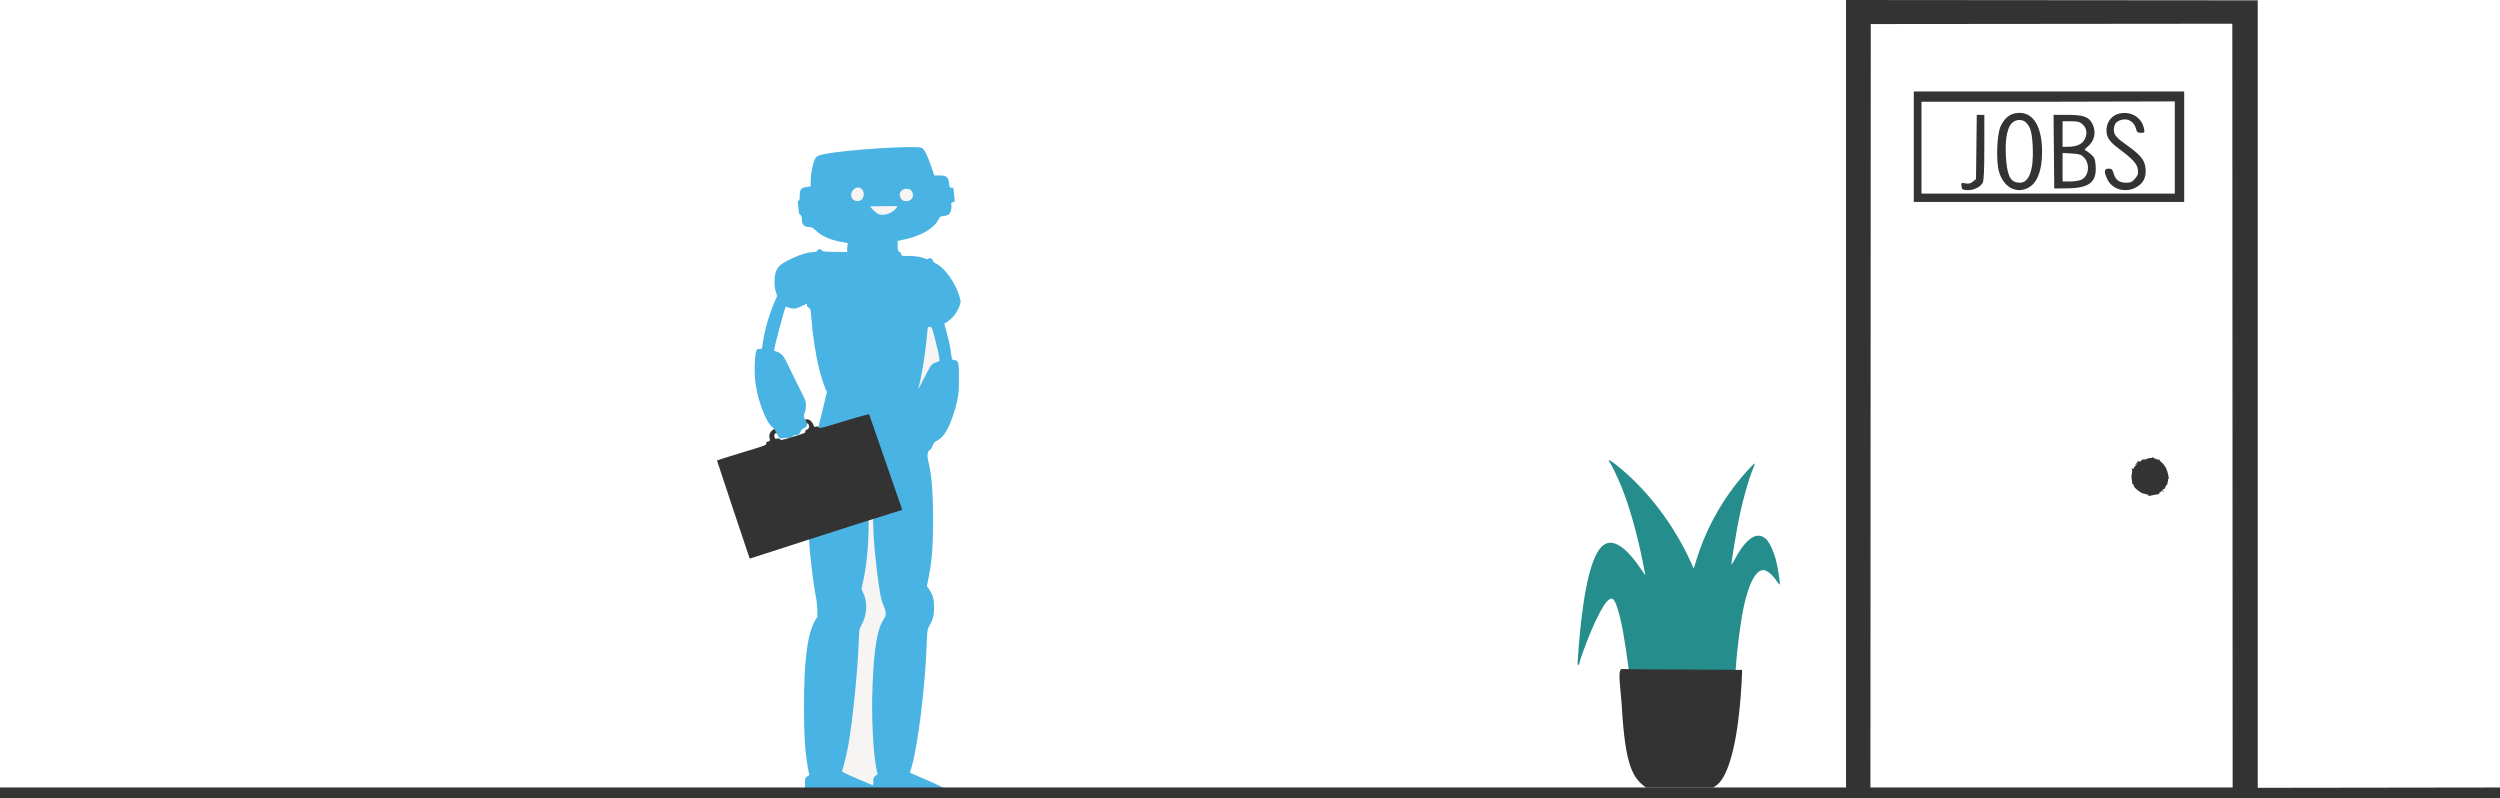 <svg width="3689" height="1178" viewBox="0 0 3689 1178" fill="none" xmlns="http://www.w3.org/2000/svg">
<path d="M1400.88 1168.85C1403.37 1170.28 1403.47 1177.8 1396.25 1177.8H1185.65V1173C1185.65 1170.37 1186.15 1168.21 1186.77 1168.21C1187.43 1168.21 1187.88 1164.14 1187.88 1158.12C1187.88 1148.29 1187.96 1147.97 1191 1145.81L1194.13 1143.6L1192.12 1132.81C1188.03 1110.87 1186.38 1085.45 1186.35 1044.09C1186.29 977.696 1190.88 939.145 1201.35 918.1C1203.17 914.437 1205.05 911.441 1205.52 911.441C1207.01 911.441 1205.98 889.951 1204.09 881.635C1201.82 871.652 1197.34 837.926 1195.03 813.422C1192.66 788.217 1191.69 732.486 1193.32 715.466C1194.02 708.175 1194.75 702.061 1194.94 701.879C1187.62 704.609 1220.87 577.963 1220.3 577.963C1218.93 577.963 1211.94 557.65 1208.51 543.733C1203.69 524.103 1199 493.382 1197.33 470.355C1196.32 456.544 1195.93 454.995 1193.15 453.825C1191.58 453.159 1190.69 451.888 1190.74 450.376C1190.79 449.059 1190.74 447.981 1190.62 447.981C1190.51 447.981 1187.06 449.659 1182.95 451.71C1174.75 455.809 1170.03 456.331 1163.78 453.827C1161.56 452.941 1159.63 452.341 1159.48 452.495C1157.79 454.228 1142.31 512.44 1142.31 517.083C1142.31 517.566 1144.29 518.529 1146.7 519.222C1153.47 521.165 1156.72 525.318 1164.48 541.885C1168.41 550.301 1175.65 565.098 1180.56 574.767C1188.59 590.583 1189.47 592.934 1189.36 598.206C1189.29 601.429 1188.42 606.33 1187.41 609.098C1185.61 614.057 1185.63 614.209 1188.49 619.615C1192.07 626.405 1191.49 629.567 1186.2 631.985C1183.64 633.156 1181.97 634.885 1181.18 637.187C1179.94 640.791 1178.28 641.888 1174.07 641.888C1172.68 641.888 1170.61 642.882 1169.47 644.095C1167.91 645.749 1166.26 646.235 1162.91 646.036C1160.44 645.89 1157.1 646.136 1155.47 646.584C1151.1 647.788 1148.63 645.932 1146.29 639.703C1144.99 636.231 1142.6 632.746 1139.94 630.444C1134.34 625.596 1130.2 618.381 1124.78 604.066C1116.18 581.332 1112.82 561.043 1113.7 537.193C1114.25 522.316 1115.71 515.219 1118.25 514.985C1118.96 514.92 1120.62 514.95 1121.95 515.052C1124.05 515.212 1124.46 514.554 1125.03 510.108C1127.65 489.55 1133.88 466.919 1142.47 446.728L1146.86 436.418L1144.86 430.747C1142.06 422.776 1142.23 407.862 1145.22 400.037C1147.99 392.779 1153.65 388.315 1169.54 380.862C1181.5 375.253 1191.86 372.266 1200.33 371.981C1203.65 371.87 1205.64 371.317 1205.65 370.509C1205.65 369.797 1206.65 368.707 1207.86 368.087C1209.61 367.187 1210.53 367.414 1212.4 369.214C1214.58 371.298 1216.08 371.486 1232.43 371.695L1250.11 371.919L1250.13 367.6C1250.13 365.224 1250.43 362.232 1250.79 360.951C1251.36 358.919 1250.9 358.538 1247.17 357.96C1227.38 354.9 1214.16 349.607 1204.71 340.97C1198.95 335.706 1197.71 335.046 1193.56 335.046C1187.33 335.046 1183.44 331.491 1183.42 325.772C1183.4 320.245 1182.35 316.934 1180.61 316.934C1179.63 316.934 1178.94 314.608 1178.48 309.742C1178.1 305.787 1177.57 301.214 1177.3 299.58C1176.97 297.602 1177.35 296.407 1178.45 296.004C1179.68 295.551 1180.1 293.582 1180.1 288.239C1180.1 279.437 1182.22 276.951 1190.66 275.882L1196.21 275.179L1196.24 266.49C1196.28 257.43 1198.97 242.977 1201.97 235.8C1204.06 230.776 1206.92 229.211 1217.92 227.069C1250.58 220.71 1352.24 214.333 1360.1 218.151C1363.8 219.942 1368.18 228.472 1373.94 245.089L1378.72 258.868L1385.82 258.932C1397.05 259.033 1399.31 260.936 1400.63 271.388C1401.36 277.146 1401.57 277.477 1404.01 276.888C1406.47 276.296 1406.66 276.611 1407.31 282.48C1407.69 285.901 1408.25 290.722 1408.57 293.193C1409.11 297.366 1408.94 297.736 1406.19 298.399C1403.57 299.029 1403.3 299.507 1403.82 302.578C1404.6 307.214 1403 313.597 1400.44 316.055C1399.23 317.21 1396.02 318.315 1392.8 318.681C1387.4 319.294 1387.14 319.483 1384.08 325.094C1377.09 337.9 1358.63 348.263 1333.18 353.672L1324.57 355.503V362.731C1324.57 369.266 1324.83 370.127 1327.35 371.705C1328.87 372.665 1330.12 374.399 1330.12 375.557C1330.12 377.51 1330.91 377.664 1340.96 377.676C1351.41 377.688 1360.37 379.195 1365.43 381.796C1367.31 382.757 1368.37 382.733 1370.11 381.69C1372.86 380.046 1376.07 381.589 1376.57 384.791C1376.76 385.987 1378.61 387.687 1380.84 388.704C1394.18 394.803 1410.7 418.361 1416.28 439.237C1417.91 445.343 1417.88 446.002 1415.73 451.89C1414.47 455.307 1411.61 460.667 1409.36 463.803C1405.51 469.161 1396.68 476.748 1394.29 476.748C1393.06 476.748 1393.15 477.197 1397.71 493.794C1400.78 504.973 1402.13 511.841 1404.03 525.961C1404.66 530.641 1404.92 530.979 1408.24 531.288C1414.39 531.859 1415.15 534.926 1415.08 558.785C1415.03 577.216 1414.68 581.109 1411.99 593.283C1408.96 606.986 1403.45 622.772 1398.19 632.832C1393.53 641.727 1389.09 646.843 1383.47 649.773C1378.93 652.143 1377.82 653.385 1376.08 658.022C1374.82 661.38 1373.09 663.893 1371.58 664.551C1368.57 665.868 1367.78 672.838 1369.78 680.482C1374.49 698.441 1376.88 727.288 1376.87 766.172C1376.87 807.207 1375.01 829.903 1369.48 856.353L1367.74 864.659L1371.05 869.671C1376.58 878.028 1378.28 884.172 1378.33 895.992C1378.38 907.609 1376.7 914.227 1371.29 923.693C1368.37 928.802 1368.22 929.85 1367.52 949.263C1365.22 1013.86 1354.28 1102.17 1344.75 1133.19L1342.58 1140.26L1367.1 1150.77C1381.5 1156.95 1393.11 1162.6 1395.23 1164.48C1397.22 1166.24 1399.76 1168.2 1400.88 1168.85Z" fill="#49B3E3"/>
<path fill-rule="evenodd" clip-rule="evenodd" d="M1271.46 278.91C1277.58 284.781 1274.35 296.793 1265.56 296.793C1259.99 296.793 1255.98 293.005 1255.98 287.737C1255.98 279.539 1265.37 273.072 1271.46 278.91ZM1343.03 279.706C1345.75 281.1 1347.96 286.579 1347.11 289.818C1346.08 293.753 1342.11 296.793 1337.99 296.793C1332.88 296.793 1331.03 295.883 1329.18 292.455C1326.81 288.06 1327.18 284.267 1330.28 281.297C1333.18 278.514 1339.24 277.758 1343.03 279.706ZM1324.24 304.781C1318.23 314.754 1303.9 319.687 1295.46 315.507C1292.67 314.12 1284.21 306.06 1284.21 304.781C1284.21 304.49 1292.49 304.251 1302.61 304.251C1317.02 304.251 1324.87 303.738 1324.24 304.781ZM1380.24 502.332C1386.17 525.659 1387.42 533.318 1385.28 533.318C1384.48 533.318 1381.58 534.355 1378.85 535.623C1374.04 537.857 1373.58 538.516 1364 557.198C1358.56 567.796 1354.35 575.685 1354.64 574.729C1359.2 559.624 1364.46 529.101 1367.16 501.972L1369.1 482.532H1372.15C1375.2 482.532 1375.23 482.612 1380.24 502.332ZM1284.91 716.118L1288.1 716.73L1288.15 749.412C1288.2 783.967 1289.28 801.585 1293.71 839.627C1297.39 871.265 1300.11 886.024 1303.49 892.703C1305.02 895.74 1306.51 900.567 1306.79 903.43C1307.23 907.821 1306.81 909.385 1304.14 913.435C1294.37 928.2 1289.8 955.443 1287.48 1012.83C1285.69 1057.28 1288.4 1112.08 1293.59 1135.99L1295.01 1142.56L1291.84 1144.81C1289 1146.82 1288.66 1147.7 1288.66 1153.01C1288.66 1158.23 1288.42 1158.86 1286.71 1158.24C1285.64 1157.85 1275.12 1153.39 1263.34 1148.34C1246.33 1141.04 1242.05 1138.8 1242.61 1137.48C1244.46 1133.1 1249.8 1110.97 1251.87 1099.06C1258.38 1061.63 1265.46 991.593 1267.11 948.301C1267.85 928.836 1267.99 927.853 1270.96 922.73C1279.44 908.079 1280.54 889.136 1273.76 874.766L1271.23 869.418L1273.78 857.306C1280.14 827.014 1282.56 794.171 1281.57 751.73C1281.18 735.029 1280.55 720.047 1280.18 718.435C1279.46 715.319 1279.82 715.143 1284.91 716.118Z" fill="#F6F5F4"/>
<path d="M1142.46 633.048C1144.68 635.712 1146.35 639.441 1146.35 639.441C1143.57 638.376 1141.81 640.811 1142.94 645.102C1143.56 647.475 1144.08 647.749 1146.85 647.165C1149.2 646.672 1150.33 646.965 1151.09 648.264C1152.02 649.859 1153.95 649.48 1170.49 644.458C1186.41 639.619 1188.78 638.618 1188.31 636.91C1187.93 635.512 1188.62 634.632 1190.68 633.882C1193.99 632.676 1195.14 628.156 1192.47 625.59C1192.47 625.59 1191.79 623.992 1190.68 625.058C1190.68 625.058 1188.34 619.723 1188.05 619.229C1188.03 619.226 1188.02 619.216 1188.02 619.198C1188.02 619.185 1188.03 619.197 1188.05 619.229C1188.26 619.266 1189.51 618.574 1191.01 618.692C1194.82 618.995 1198.73 622.505 1200.28 627.017C1201.36 630.141 1201.79 630.43 1204.11 629.584C1206.14 628.845 1207.06 629.073 1208.21 630.592C1209.62 632.456 1211.53 631.989 1246.3 621.285C1273.92 612.78 1280.26 611.74 1282.48 611.207C1282.82 612.168 1331.38 752.324 1331.38 752.324C1258.99 774.58 1106.48 824.497 1106.26 824.257C1105.94 823.892 1058 680.085 1058 679.484C1058 679.199 1074.51 673.965 1094.69 667.853C1129.31 657.374 1131.36 656.612 1130.81 654.43C1130.35 652.561 1130.84 651.99 1133.4 651.451C1136.52 650.794 1136.55 650.713 1135.46 646.117C1134.05 640.219 1137.89 635.315 1142.46 633.048Z" fill="#333333"/>
<path fill-rule="evenodd" clip-rule="evenodd" d="M3176.38 674.433C3176.8 675.268 3176.18 675.683 3174.52 675.683C3173.15 675.683 3170.98 676.067 3169.71 676.537C3164.53 678.448 3161.7 678.808 3162.38 677.473C3162.75 676.764 3162.45 676.858 3161.72 677.683C3158.48 681.348 3156.99 682.006 3155.2 680.555C3154.24 679.772 3153.81 679.69 3154.22 680.365C3154.61 681.019 3154.11 682.135 3153.1 682.865C3152.09 683.59 3150.89 684.858 3150.43 685.683C3149.96 686.508 3151.1 685.833 3152.96 684.183C3155.7 681.745 3155.54 682.068 3152.11 685.911C3149.79 688.511 3147.89 691.153 3147.89 691.783C3147.89 692.552 3147.35 692.477 3146.23 691.555C3144.74 690.324 3144.68 690.393 3145.65 692.224C3146.41 693.648 3146.44 695.688 3145.74 698.974C3145.06 702.129 3145.06 705.24 3145.74 708.4C3146.29 710.994 3146.48 713.539 3146.16 714.054C3145.85 714.57 3146.07 714.691 3146.67 714.323C3147.62 713.732 3148.39 714.949 3149.09 718.183C3149.37 719.504 3156.5 725.43 3159.96 727.215C3161.46 727.991 3164.53 728.921 3166.79 729.282C3169.05 729.643 3170.89 730.358 3170.89 730.87C3170.89 731.382 3170.37 731.48 3169.74 731.088C3169.07 730.677 3168.85 730.81 3169.22 731.402C3169.64 732.088 3171.77 731.937 3175.62 730.946C3178.8 730.131 3182.58 729.419 3184.03 729.364C3185.96 729.291 3186.52 728.847 3186.12 727.724C3185.82 726.876 3185.91 726.488 3186.33 726.861C3186.74 727.233 3188.42 726.02 3190.04 724.164C3191.67 722.308 3193.54 720.917 3194.2 721.072C3194.86 721.228 3195.09 721.178 3194.72 720.962C3193.93 720.498 3197.06 714.699 3198.11 714.689C3198.51 714.686 3198.59 714.054 3198.29 713.284C3198 712.515 3198.2 711.614 3198.73 711.283C3199.27 710.952 3199.45 709.711 3199.14 708.526C3198.8 707.221 3198.97 706.614 3199.58 706.988C3201.36 708.09 3198.98 696.492 3196.28 690.913C3194.88 688.015 3191.98 684.238 3189.84 682.52C3187.7 680.802 3186.23 678.941 3186.58 678.385C3186.92 677.829 3186.73 677.663 3186.16 678.017C3184.76 678.882 3178.72 676.716 3177.07 674.758C3176.34 673.892 3176.03 673.746 3176.38 674.433ZM3190.89 724.624C3190.89 725.142 3191.34 725.84 3191.88 726.176C3192.45 726.526 3192.62 726.125 3192.28 725.235C3191.61 723.503 3190.89 723.186 3190.89 724.624Z" fill="#333333"/>
<path fill-rule="evenodd" clip-rule="evenodd" d="M2824 135V218.608V279.068V289.459V297.961L3021.71 298H3196.84L3223 298V216.242V174.676V135L3209.14 149.647L3209.14 217.703L3209.14 285.68H3020.47H2835.36V150.115H3022.25L3209.14 149.647L3223 135L3020.5 135L2824 135ZM2971.97 167.563C2963.69 169.541 2956.85 176.052 2952.07 186.494C2946.6 198.454 2945.19 237.839 2949.69 253.281C2955.22 272.265 2969.07 282.925 2984.45 280.042C3003.46 276.484 3013.26 257.19 3013.26 223.337C3013.26 182.954 2997.37 161.487 2971.97 167.563ZM3127.04 167.612C3116.81 170.012 3109.4 178.799 3108.46 189.625C3107.46 201.316 3111.58 208.176 3126.15 219.063C3147.13 234.731 3153.45 241.595 3154.57 249.891C3155.43 256.287 3154.77 258.515 3150.5 263.578C3146.26 268.609 3144.07 269.626 3137.47 269.626C3127.28 269.626 3121.8 265.686 3119 256.332C3117.06 249.89 3116 248.843 3111.37 248.843C3104.72 248.843 3104.24 253.491 3109.74 264.819C3116.81 279.398 3135.85 284.909 3151.27 276.841C3162.46 270.992 3167.03 262.463 3166.04 249.296C3165.1 236.719 3159.06 228.884 3139.87 215.337C3122.99 203.417 3119.24 199.149 3119.24 191.828C3119.24 183.732 3122.14 179.521 3129.36 177.142C3139.79 173.707 3149.46 179.483 3152.14 190.745C3153.16 195.013 3154.41 195.941 3159.17 195.941C3164.7 195.941 3164.91 195.661 3163.72 189.801C3160.37 173.227 3144.36 163.542 3127.04 167.612ZM2916.36 216.894L2915.79 264.298L2911.15 268.044C2907.66 270.865 2904.93 271.498 2900.13 270.599C2894.03 269.454 2893.78 269.63 2894.36 274.71C2894.91 279.435 2895.8 280.074 2902.54 280.535C2911.77 281.164 2922.41 276.144 2925.67 269.626C2927.37 266.229 2928.04 251.514 2928.06 217.196L2928.09 169.49H2922.51H2916.92L2916.36 216.894ZM3030.73 223.809L3031.24 278.128L3050.42 277.926C3083.07 277.582 3094.1 268.793 3092.34 244.529C3091.63 234.775 3090.7 232.438 3085.74 228.015C3082.56 225.181 3078.79 222.447 3077.37 221.939C3075.51 221.281 3076.28 219.805 3080.01 216.813C3090.8 208.165 3093.7 195.029 3087.54 182.716C3082.33 172.302 3074.49 169.496 3050.61 169.494L3030.23 169.49L3030.73 223.809ZM2990.09 181.299C2996.46 188.083 2998.44 195.558 2999.5 216.724C3001.16 250.016 2994.23 269.626 2980.79 269.626C2967.91 269.626 2962.77 261.847 2960.56 239.016C2957.81 210.691 2960.86 189.504 2968.83 181.554C2974.78 175.606 2984.64 175.489 2990.09 181.299ZM3072.77 183.188C3079.22 188.86 3080.52 197.075 3076.26 205.388C3072.44 212.853 3064.54 216.446 3051.58 216.618L3043.54 216.724V197.83V178.937H3055.73C3065.69 178.937 3068.82 179.719 3072.77 183.188ZM3074.84 232.003C3084.27 241.412 3082.58 259.401 3071.75 264.991C3068.82 266.505 3061.3 267.736 3054.99 267.736H3043.54V246.74V225.744L3056.81 226.492C3067.89 227.117 3070.86 228.024 3074.84 232.003Z" fill="#333333"/>
<path d="M2561.26 986.796L2558.84 999.217H2404.97L2404.4 994.967C2396.96 939.249 2392.58 915.387 2386.24 896.02C2381.58 881.791 2377.93 879.997 2370.48 888.276C2365.46 893.863 2355.89 911.927 2348.01 930.717C2340.65 948.258 2330.84 975.155 2330.84 977.805C2330.84 980.103 2329.22 981.924 2328.13 980.84C2327.29 979.991 2330.63 937.885 2333.43 914.217C2341.87 842.897 2354.6 805.79 2372.14 801.374C2385.25 798.072 2402.63 811.512 2420.94 839.121C2424.74 844.844 2427.84 849.022 2427.84 848.408C2427.84 847.793 2426.01 838.386 2423.77 827.504C2414.86 784.221 2404.27 747.07 2392.61 718.217C2387.1 704.577 2377.51 684.714 2375.13 682.025C2374.31 681.094 2373.81 679.806 2374.03 679.161C2374.55 677.607 2387.53 687.48 2401.37 699.948C2439.18 734.029 2473.18 781.083 2494.88 829.379L2499.23 839.042L2503.62 824.879C2515.82 785.512 2535.66 747.703 2561.53 714.484C2571.36 701.872 2588.08 683.301 2589.09 683.889C2589.49 684.128 2589.1 685.987 2588.22 688.02C2579.86 707.25 2569.57 744.905 2563.43 778.717C2559.55 800.067 2554.83 829.855 2554.86 832.786C2554.87 833.848 2557.06 830.617 2559.72 825.607C2576.85 793.338 2593.39 782.832 2606.47 795.913C2611.2 800.644 2617.17 813.313 2620.36 825.415C2623.2 836.179 2627.12 860.964 2626.21 862.432C2625.89 862.949 2624.05 860.975 2622.11 858.045C2615.4 847.9 2607.35 841.217 2601.83 841.217C2591.14 841.217 2580.91 860.011 2573.53 893.217C2568.6 915.386 2563.05 957.73 2561.26 986.796Z" fill="#258D8C"/>
<path d="M2527.34 1162.2H2486.5H2429C2409.6 1148.14 2398.25 1131.27 2393.16 1042.72C2391.78 1018.86 2386.13 987.261 2393.16 987.232C2397.93 987.81 2570.18 988.216 2570.47 988.507C2571.17 989.214 2569.2 1022.78 2567.27 1042.72C2561.04 1107.35 2548.07 1149.78 2531.52 1159.7L2527.34 1162.2Z" fill="#333333"/>
<path d="M2724 0L3331.5 0.5L3295 0.47L3294 35L2760.5 35.5L2760 1162H3294.5L3294 35L3295 0.47L3331.5 0.5L3331.5 1162.5L3689 1162V1178H0V1162H2724V0Z" fill="#333333"/>
</svg>
